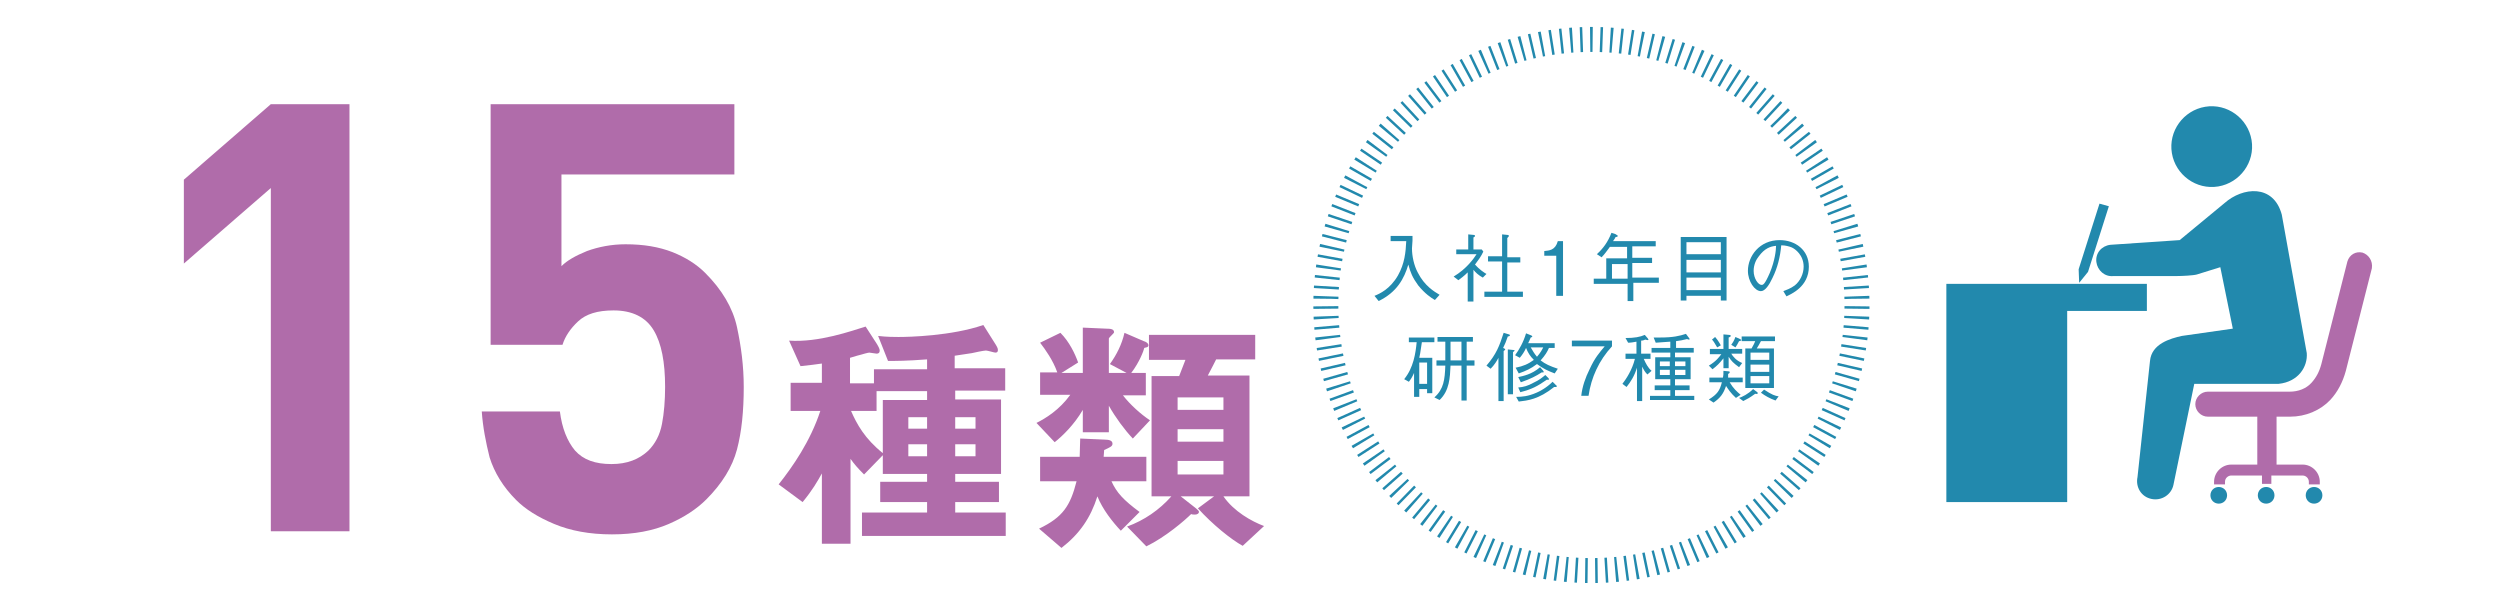 <?xml version="1.0" encoding="utf-8"?>
<!-- Generator: Adobe Illustrator 24.1.1, SVG Export Plug-In . SVG Version: 6.00 Build 0)  -->
<svg version="1.1" id="レイヤー_1" xmlns="http://www.w3.org/2000/svg" xmlns:xlink="http://www.w3.org/1999/xlink" x="0px"
	 y="0px" viewBox="0 0 480 116" style="enable-background:new 0 0 480 116;" xml:space="preserve">
<style type="text/css">
	.st0{fill:#B06CAA;}
	.st1{fill:#2289AD;}
	.st2{fill:none;stroke:#2289AD;stroke-width:4.798;stroke-miterlimit:10;stroke-dasharray:0.48,1.439;}
</style>
<g>
	<path class="st0" d="M52,102V36.1L35.3,50.6V34.5L52,20h15.1v82H52z"/>
	<path class="st0" d="M141.5,86.3c-0.9,3.4-2.9,6.6-5.9,9.6c-1.8,1.8-4.2,3.4-7.2,4.7c-3,1.3-6.6,2-10.9,2c-4.3,0-8-0.7-11.1-2
		c-3.1-1.3-5.5-2.8-7.3-4.6c-2.5-2.5-4.2-5.3-5.1-8.2C93.3,85,92.7,82,92.5,79h15c0.4,3.2,1.4,5.7,2.9,7.5c1.6,1.8,3.9,2.6,7,2.6
		c3,0,5.3-0.9,7.1-2.6c1.3-1.3,2.2-3,2.6-5.1c0.4-2.1,0.6-4.5,0.6-7.1c0-4.8-0.7-8.4-2.2-10.9c-1.5-2.5-4.1-3.8-7.7-3.8
		c-3.1,0-5.3,0.7-6.8,2.1c-1.5,1.4-2.5,2.9-3,4.5H94.2V20H141v13.5h-33.2v17.6c1.1-1.1,2.7-2,4.9-2.9c2.2-0.8,4.7-1.3,7.4-1.3
		c3.5,0,6.4,0.5,9,1.5c2.5,1,4.6,2.3,6.3,4c3.2,3.2,5.3,6.7,6.1,10.4c0.8,3.7,1.3,7.5,1.3,11.5C142.8,78.9,142.4,82.9,141.5,86.3z"
		/>
	<path class="st0" d="M183.4,75.1v1.6h8.8V91h-8.8v1.5h8.4v3.9h-8.4v2h9.7v4.5h-27.6v-4.5H178v-2h-9v-3.9h9V91h-8.5v-3.6l-3.6,3.7
		c-1.2-1.2-1.9-2-2.6-3v16.3h-5.5V90.9c-0.9,1.6-1.8,3.2-3.7,5.5l-4.6-3.4c2.7-3.4,6.1-8.3,8-14.1h-5.7v-5.4h6v-3.7
		c-1.4,0.2-2.2,0.3-4.1,0.5l-2.2-4.9c5.7,0.4,12.1-1.9,14.7-2.7l2.2,3.4c0.1,0.2,0.5,0.8,0.5,1.2c0,0.5-0.3,0.6-0.6,0.6
		c-0.2,0-1.2-0.2-1.4-0.2c-0.2,0-1.3,0.3-1.6,0.4c-0.1,0-1.1,0.3-2.1,0.6v4.9h4.6v-2.7H178V69c-3.9,0.3-6,0.3-7.5,0.3l-1.9-4.8
		c1.6,0.2,3.2,0.2,3.9,0.2c2.1,0,10.2-0.2,16.3-2.3l2.4,3.8c0.1,0.2,0.4,0.6,0.4,1s-0.2,0.5-0.5,0.5c-0.2,0-1.5-0.4-1.8-0.4
		c-0.4,0-2.3,0.4-2.7,0.5c-1.1,0.2-2.2,0.3-3.3,0.5v2.4h9.7v4.3H183.4z M178,75.1h-9.7v3.8h-4.9c1.1,2.5,2.6,5.3,6.1,8.1V76.8h8.5
		V75.1z M178,80.1h-3.6v2.2h3.6V80.1z M178,85.3h-3.6v2.3h3.6V85.3z M187.3,80.1h-3.9v2.2h3.9V80.1z M187.3,85.3h-3.9v2.3h3.9V85.3z
		"/>
	<path class="st0" d="M217.5,84.2c-1.6-1.7-3.3-4-4.6-6.3V83h-5v-4.3c-1.7,2.9-3.9,5-5.4,6.2l-3.5-3.7c1.8-0.9,4.4-2.5,6.5-5.4h-5.8
		v-4.3h3.3c-0.8-2.3-2.3-4.4-3.3-5.7l3.9-1.9c1.7,1.7,2.8,4,3.4,5.7l-3.2,2h4.1v-8.7l4.5,0.2c0.9,0,1.5,0.1,1.5,0.7c0,0.2-1,1-1,1.2
		v6.6h3.4l-3.2-1.7c1.3-1.8,2.3-3.8,2.8-6l3.7,1.6c0.4,0.1,0.9,0.4,0.9,0.8c0,0.4-0.5,0.4-0.8,0.5c-0.1,0.5-0.9,2.7-2.5,4.8h2.8v4.3
		h-4.4c1.4,1.8,3.4,3.6,5.2,4.8L217.5,84.2z M213.4,92.4c1,2.2,2.3,3.6,5.4,5.9l-3.6,3.6c-1.6-1.7-3.5-4.1-4.5-6.6
		c-1.3,4.1-3.4,7.2-6.9,9.9l-4.3-3.7c4.6-2.2,6-4.4,7.2-9.1h-7v-4.7h7.6c0-1.3,0.1-2.4,0.1-3.5l4.6,0.2c1,0,1.6,0.2,1.6,0.8
		c0,0.5-0.5,0.7-1.6,1.2c0,0.3-0.1,1.1-0.1,1.3h8.2v4.7H213.4z M238.6,104.8c-2.2-1.2-5.8-4.1-8.6-7.2l3.1-2.3h-6.4l2.8,2.2
		c0.3,0.3,0.7,0.5,0.7,0.8c0,0.2-0.2,0.5-0.8,0.5c-0.2,0-0.5,0-0.7-0.1c-1.2,1.2-4.9,4.4-8.6,6.2l-3.7-3.8c3.3-1.2,6.2-3.2,8.5-5.8
		h-3.8V72.2h5.3c0.4-1,0.9-2.3,1.2-3.1h-7v-4.8h20.4V69h-7.5c-0.2,0.4-0.9,1.8-1.6,3.1h8v23.2h-5c2,2.9,5.4,4.8,7.8,5.7L238.6,104.8
		z M234.9,76.3h-8.8v2.4h8.8V76.3z M234.9,82.4h-8.8v2.4h8.8V82.4z M234.9,88.5h-8.8v2.6h8.8V88.5z"/>
</g>
<g>
	<g>
		<g>
			<path class="st1" d="M275.5,57.6c-0.7-0.4-1.9-1.2-3.2-2.8c-1.1-1.5-1.5-2.5-1.9-4c-0.8,2.7-2.2,5.3-5.7,7l-0.8-1
				c1-0.4,3-1.3,4.5-3.9c1.3-2.3,1.5-4.5,1.6-6.6h-3v-1h4.2c0,0.3,0,0.4,0,0.9c0,0.2-0.1,1.3-0.1,1.5c0,1.5,0.4,3.3,1.1,4.6
				c1.3,2.6,3.2,3.7,4.2,4.3L275.5,57.6z"/>
			<path class="st1" d="M281.9,52.2c-0.9,0.9-1.5,1.3-1.9,1.6l-0.9-0.7c2.5-1.5,3.9-3.5,4.4-4.3h-3.9v-0.9h2.3V45l1,0.1
				c0.1,0,0.3,0,0.3,0.2c0,0.1,0,0.1-0.3,0.3v2.3h1.6l0.3,0.4c-0.4,0.9-1,1.7-1.6,2.5c0.9,1,1.7,1.5,2.2,1.8l-0.7,0.7
				c-0.9-0.5-1.4-1-1.8-1.5v6.1h-1.1V52.2z M288.4,45l1,0.1c0.1,0,0.3,0,0.3,0.2c0,0.1-0.1,0.2-0.3,0.4v3.7h2.5v1h-2.5V56h3v1H285
				v-1h3.4v-5.8h-2.7v-1h2.7V45z"/>
			<path class="st1" d="M298.7,49.1h-2.2v-0.9c0.9-0.1,2.1-0.1,2.6-1.9h1v10.5h-1.3V49.1z"/>
			<path class="st1" d="M313.6,54.5v3.3h-1.1v-3.3h-6.5v-1h2.4v-3.9h4v-2.2h-3.3c-0.6,0.8-1,1.4-1.6,2l-0.9-0.6
				c1.2-1.1,2.1-2.3,2.8-4.1c0.3,0.1,0.8,0.2,1,0.4c0.2,0.1,0.2,0.1,0.2,0.2c0,0.2-0.2,0.2-0.4,0.2c-0.1,0.2-0.2,0.4-0.5,0.8h8.2v1
				h-4.5v2.2h3.8v1h-3.8v2.8h5.1v1H313.6z M312.5,50.7h-3v2.8h3V50.7z"/>
			<path class="st1" d="M330.4,57.6v-0.8h-6.6v0.9h-1.1V45.5h8.8v12.2H330.4z M330.4,46.5h-6.6v2.3h6.6V46.5z M330.4,49.9h-6.6v2.4
				h6.6V49.9z M330.4,53.3h-6.6v2.4h6.6V53.3z"/>
			<path class="st1" d="M342.4,55.9c0.5-0.2,1.4-0.5,2.2-1.1c1-0.8,1.7-2.2,1.7-3.6c0-2.2-1.6-3.4-2.3-3.7c-0.5-0.2-1.2-0.4-2-0.4
				c-0.2,2.2-0.7,4.3-1.7,6.3c-0.6,1.3-1.4,2.5-2.2,2.5c-1.2,0-2.5-1.9-2.5-3.9c0-2.8,2.2-5.9,6.1-5.9c3,0,5.6,1.9,5.6,5.1
				c0,3.9-3.5,5.3-4.3,5.7L342.4,55.9z M337.7,49.2c-0.5,0.6-1,1.6-1,2.8c0,1.5,0.9,2.7,1.5,2.7c0.3,0,0.6,0,1.6-2.3
				c1-2.4,1.2-4.4,1.2-5.2C339.9,47.3,338.8,47.7,337.7,49.2z"/>
			<path class="st1" d="M273,65.7c-0.3,2.1-0.4,2.6-0.5,3h2.5v6.8h-1v-0.8h-1.5v1.5h-1v-4.6c-0.3,0.7-0.6,1.2-1,1.7l-0.9-0.5
				c1.8-2.2,2.2-5,2.4-7.1h-1.5v-0.9h4.9v0.9H273z M274,69.6h-1.5v4.1h1.5V69.6z M281.6,70.2v6.7h-1v-6.7h-2.1
				c-0.1,2.3-0.2,4.8-2.1,6.6l-1-0.5c1.8-1.6,2-3.4,2.1-6.1h-1.7v-1h1.7v-3.6H276v-0.9h6.8v0.9h-1.2v3.6h1.5v1H281.6z M280.6,65.6
				h-2.1v3.6h2.1V65.6z"/>
			<path class="st1" d="M285.4,70.2c1.9-2.2,2.5-3.8,3.3-6.3l1,0.3c0.1,0,0.2,0.1,0.2,0.2c0,0.1-0.2,0.2-0.4,0.2
				c-0.3,0.9-0.6,1.6-0.9,2.2C289,67,289,67,289,67.1c0,0.1-0.2,0.2-0.3,0.3V77h-1v-8.3c-0.3,0.6-0.8,1.4-1.5,2.1L285.4,70.2z
				 M289.6,67.1l1,0.1c0.2,0,0.2,0.1,0.2,0.1c0,0.1-0.2,0.2-0.3,0.3v8.1h-1V67.1z M291,70.6c1.5-0.3,2.4-0.7,3.5-1.5
				c-0.7-0.7-1.1-1.3-1.5-2.3c-0.3,0.7-0.7,1.3-1.2,1.9l-0.9-0.5c0.8-1.1,1.6-2.5,2.1-4.2l1,0.4c0.1,0.1,0.2,0.1,0.2,0.2
				c0,0.1-0.2,0.2-0.3,0.2c-0.1,0.3-0.5,1.1-0.5,1.1h5.1v0.9h-1.1c-0.3,0.7-0.7,1.4-1.6,2.4c0.9,0.7,1.8,1.1,3.3,1.6l-0.6,0.9
				c-1.3-0.5-2.2-0.9-3.4-1.8c-1.2,0.9-2.1,1.3-3.5,1.8L291,70.6z M291.1,76.2c1.1,0,2.3-0.1,3.9-0.8c0.5-0.2,1.9-0.9,3.1-2.1
				l0.7,0.7c0.1,0,0.1,0.1,0.1,0.2c0,0.1-0.1,0.1-0.2,0.1s-0.1,0-0.3,0c-3,2.4-5.1,2.6-6.8,2.8L291.1,76.2z M291.5,72.4
				c0.9-0.2,2.6-0.5,4.2-1.9l0.6,0.7c0,0.1,0.1,0.1,0.1,0.2c0,0.1-0.1,0.1-0.1,0.1c-0.1,0-0.2,0-0.3,0c-1.1,0.7-2,1.2-4,1.9
				L291.5,72.4z M291.5,74.4c1.1-0.1,1.8-0.3,2.9-0.9c1.1-0.5,1.7-1,2.3-1.5l0.6,0.6c0,0,0.1,0.1,0.1,0.2c0,0.2-0.3,0.1-0.4,0.1
				c-1.9,1.3-2.8,1.8-5.1,2.4L291.5,74.4z M293.9,66.7c0.4,0.7,0.7,1.2,1.2,1.8c0.7-0.8,1-1.4,1.2-1.8H293.9z"/>
			<path class="st1" d="M305,76h-1.4c0.2-1.8,0.8-3.5,1.6-5.1c1-2.2,1.9-3.2,2.9-4.4h-6.3v-1.1h7.7v1.1C307,69.2,305.5,72.5,305,76z
				"/>
			<path class="st1" d="M315.4,67.9h1.5v1h-1.3c0.4,0.9,0.8,1.7,1.5,2.3l-0.8,0.7c-0.5-0.5-0.7-0.9-1-1.5V77h-1v-6.4
				c-0.5,1.6-1.2,2.7-2,3.7l-0.8-0.6c0.7-0.9,1.9-2.7,2.4-4.8h-1.8v-1h2.1v-2.3c-0.6,0.1-1,0.2-1.6,0.2l-0.5-0.9
				c1.7,0,2.8-0.2,3.7-0.6l0.6,0.7c0,0.1,0.1,0.1,0.1,0.2c0,0.1-0.1,0.1-0.2,0.1c-0.1,0-0.3-0.1-0.4-0.1c-0.2,0.1-0.5,0.2-0.8,0.2
				V67.9z M321.6,66.8h3.6v0.9h-3.6v0.9h3v4.2h-3v1.2h2.8v0.9h-2.8v1.1h3.7v0.8h-8.5v-0.8h3.9v-1.1h-3v-0.9h3v-1.2h-2.9v-4.2h2.9
				v-0.9h-3.6v-0.9h3.6v-1.2c-1.1,0.1-1.8,0.1-2.8,0.2l-0.4-1c0.4,0,0.8,0,1.3,0c2.4,0,3.7-0.3,4.9-0.7l0.6,0.8c0,0,0.1,0.1,0.1,0.2
				c0,0.1-0.1,0.1-0.1,0.1c-0.2,0-0.3-0.1-0.4-0.1c-0.8,0.2-1.3,0.3-2.1,0.4V66.8z M320.6,70.3v-0.9h-1.9v0.9H320.6z M320.6,72v-1
				h-1.9v1H320.6z M323.6,69.4h-2v0.9h2V69.4z M323.6,71h-2v1h2V71z"/>
			<path class="st1" d="M330.8,72.5c0.1-0.4,0.1-0.6,0.1-1.3l1,0.1c0.2,0,0.2,0.1,0.2,0.2c0,0.1-0.1,0.2-0.3,0.3c0,0.1,0,0.6,0,0.7
				h2.8v0.9h-2.5c0.7,1.2,1.4,1.8,2.1,2.4l-0.9,0.6c-1-0.9-1.5-1.7-1.9-2.3c-0.5,1.5-1.1,2.3-2.4,3.2l-0.9-0.6
				c1.6-1,2.1-1.7,2.5-3.3h-2.4v-0.9H330.8z M332.4,67.9c0.3,0.5,0.9,1.3,2.1,1.8l-0.6,0.8c-1.1-0.8-1.5-1.2-2-2v2.2h-1v-1.9
				c-0.8,1-1.2,1.4-2.1,2.1l-0.7-0.7c1.5-0.9,2-1.7,2.4-2.2h-2.2V67h2.6v-2.8l1.1,0.1c0.1,0,0.3,0,0.3,0.2c0,0.1-0.1,0.2-0.4,0.3V67
				h2.6v0.9H332.4z M329.3,64.7c0.7,0.8,0.9,1.3,1.1,1.6l-0.7,0.4c-0.5-0.9-0.8-1.3-1-1.5L329.3,64.7z M332.4,66.2
				c0.6-0.8,0.7-1.3,0.8-1.5l0.9,0.4c0.1,0.1,0.2,0.1,0.2,0.2c0,0.1-0.2,0.2-0.4,0.2c-0.3,0.6-0.5,0.9-0.7,1.2L332.4,66.2z
				 M333.9,76.4c0.6-0.2,1.7-0.7,2.7-1.7l0.8,0.6c0,0,0.1,0.1,0.1,0.2c0,0.1-0.2,0.2-0.5,0.1c-1.1,0.8-1.5,1-2.3,1.4L333.9,76.4z
				 M340.6,66.9v7.6h-5.5v-7.6h1.2c0.4-0.7,0.6-1.1,0.7-1.4h-2.6v-0.9h6.4v0.9h-2.7c-0.3,0.6-0.5,0.9-0.8,1.4H340.6z M339.7,67.7
				h-3.6v1.4h3.6V67.7z M339.7,70h-3.6v1.4h3.6V70z M339.7,72.2h-3.6v1.4h3.6V72.2z M338.7,74.8c1.5,1,2.1,1.2,2.8,1.3l-0.6,0.8
				c-1.1-0.4-2-0.9-2.8-1.5L338.7,74.8z"/>
		</g>
	</g>
	<g>
		<ellipse transform="matrix(0.707 -0.707 0.707 0.707 48.134 233.261)" class="st2" cx="305.6" cy="58.5" rx="51" ry="51"/>
	</g>
</g>
<g>
	<g>
		<path class="st1" d="M427.6,95.1c0,0.9-0.7,1.6-1.6,1.6s-1.6-0.7-1.6-1.6s0.7-1.6,1.6-1.6S427.6,94.2,427.6,95.1z"/>
		<path class="st1" d="M445.9,95.1c0,0.9-0.7,1.6-1.6,1.6c-0.9,0-1.6-0.7-1.6-1.6s0.7-1.6,1.6-1.6C445.2,93.5,445.9,94.2,445.9,95.1
			z"/>
		<path class="st1" d="M436.7,95.1c0,0.9-0.7,1.6-1.6,1.6c-0.9,0-1.6-0.7-1.6-1.6s0.7-1.6,1.6-1.6C436,93.5,436.7,94.2,436.7,95.1z"
			/>
		<path class="st0" d="M453.6,48.5c-1.3-0.3-2.5,0.4-2.9,1.7l-5,19.7c-0.4,1.5-1,2.6-1.9,3.6c-1,1.1-2.5,1.7-4.2,1.7h-15.7
			c-1.3,0-2.4,1.1-2.4,2.4s1.1,2.4,2.4,2.4h9.5v9.2h-5c-1.8,0-3.3,1.5-3.3,3.3V93h2.1v-0.5c0-0.7,0.6-1.2,1.2-1.2h5.9v1.6h1.8v-1.6
			h6c0.7,0,1.2,0.6,1.2,1.2V93h2.1v-0.5c0-1.8-1.5-3.3-3.3-3.3h-5V80h2.6c3,0,5.8-1.2,7.7-3.2c1.4-1.5,2.4-3.4,3-5.6l5-19.7
			C455.6,50.1,454.8,48.9,453.6,48.5z"/>
	</g>
	<polygon class="st1" points="412.2,54.5 396.9,54.5 373.7,54.5 373.7,54.5 373.7,96.4 396.9,96.4 396.9,59.7 412.2,59.7 	"/>
	<path class="st1" d="M427.1,39l-8.6,7.1l-13.3,0.9c-1.7,0.2-2.9,1.6-2.7,3.3c0.2,1.6,1.6,2.9,3.3,2.7H418c0.9,0,3.1-0.1,3.8-0.3
		l4.5-1.4l2.4,11.8l-9.8,1.4c-2.2,0.5-5.8,1.5-6.1,4.8l-2.4,22.3c-0.4,1.9,0.7,3.8,2.7,4.2c1.9,0.4,3.8-0.8,4.2-2.7l4-19.4h16.2
		c3.8-0.4,5.6-3.3,5.4-5.9l-4.8-26.6C436.5,35.3,430.6,35.9,427.1,39z"/>
	<path class="st1" d="M417,29.4c0.7,4.2,4.7,7.1,8.9,6.4c4.2-0.7,7.1-4.7,6.4-8.9c-0.7-4.2-4.7-7.1-8.9-6.4
		C419.2,21.2,416.3,25.2,417,29.4z"/>
	<polygon class="st1" points="404.9,39.6 400.9,52.2 399.2,54.3 399.1,51.7 403.1,39.1 	"/>
</g>
</svg>
